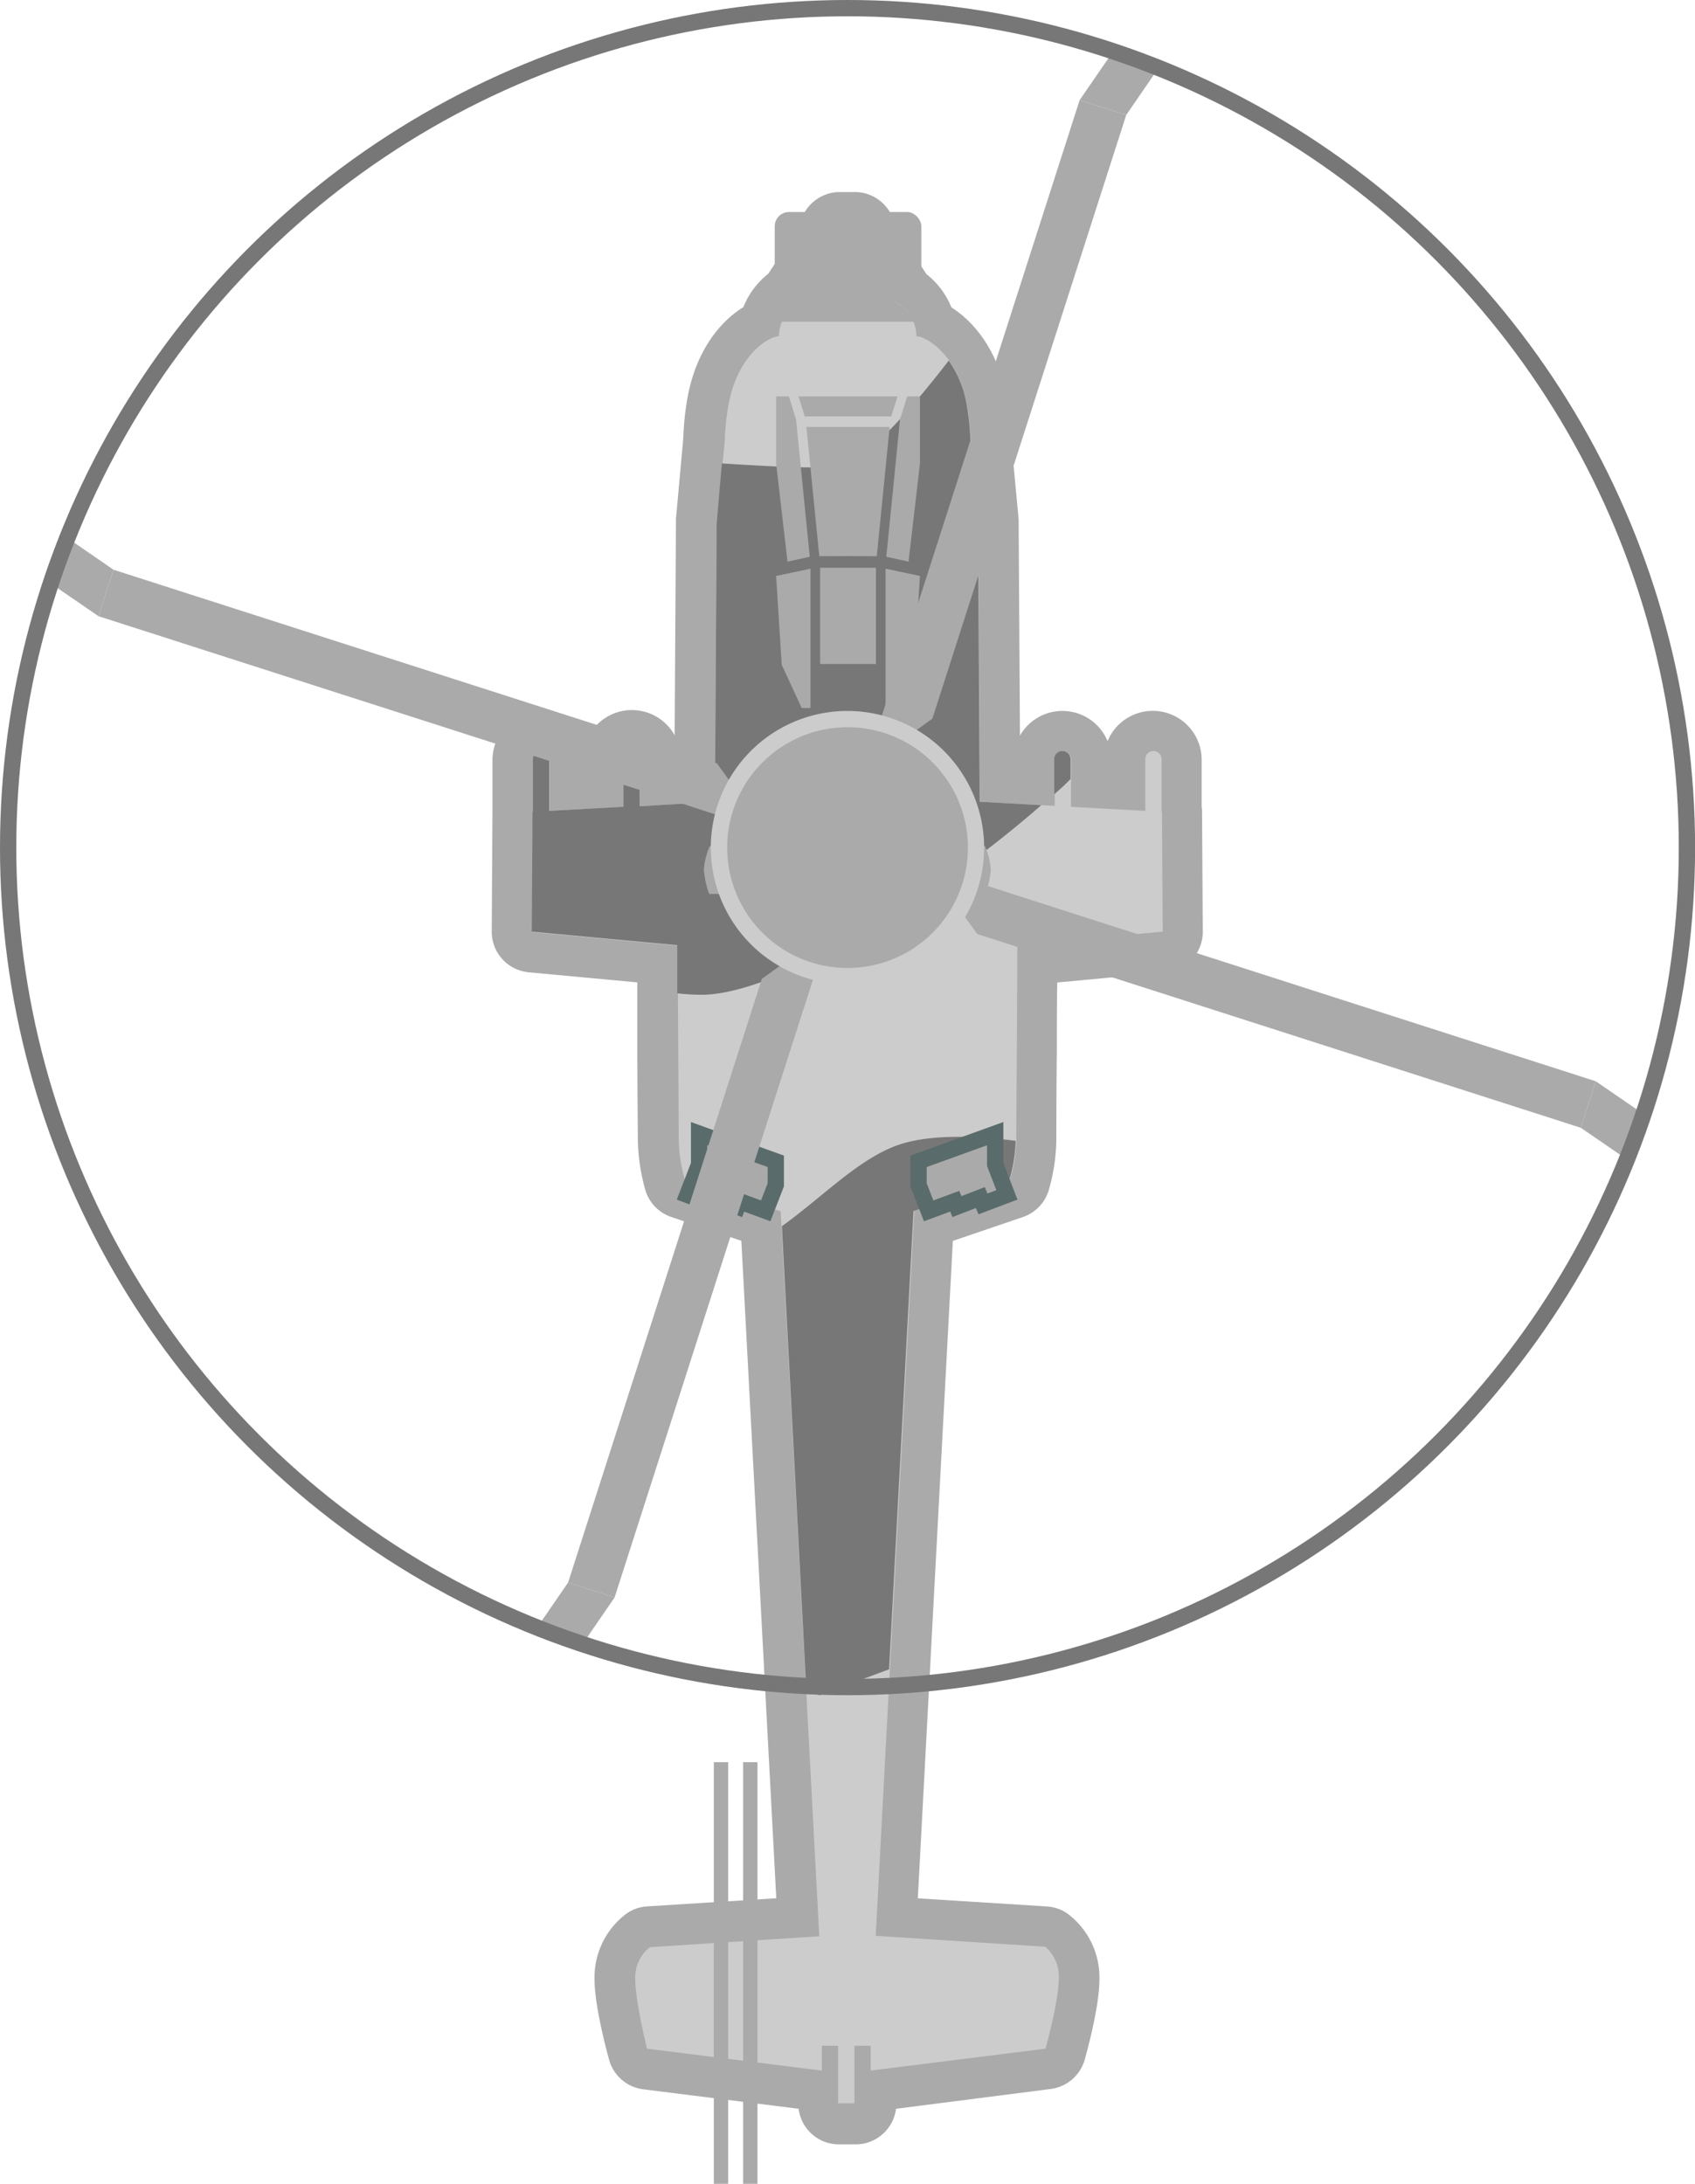 <svg xmlns="http://www.w3.org/2000/svg" viewBox="0 0 208.13 268.14"><defs><style>.cls-1{fill:#ccc;}.cls-2,.cls-4{fill:#aaa;}.cls-3{fill:#777;}.cls-4{stroke:#596b6a;}.cls-4,.cls-5{stroke-miterlimit:10;stroke-width:2px;}.cls-5{fill:none;stroke:#777;}</style></defs><title>blue saraf</title><g id="Layer_2" data-name="Layer 2"><g id="Layer_24" data-name="Layer 24"><path class="cls-1" d="M103,260.75a2.51,2.51,0,0,1-2.5-2.52v-1.56L79.33,254a2.49,2.49,0,0,1-2.1-1.8c-.18-.63-1.73-6.23-1.71-9.24a7.17,7.17,0,0,1,2.92-6,2.5,2.5,0,0,1,1.21-.41L98,235.4l-4.52-84.88-10.2-3.47a2.52,2.52,0,0,1-1.59-1.64,21.74,21.74,0,0,1-.82-5.57c0-1.15,0-5.86-.06-10.91,0-3.79,0-7.77-.06-10.6l-15.6-1.45a2.51,2.51,0,0,1-2.27-2.51L63,99.66a2.44,2.44,0,0,1,0-.48v-6a3.49,3.49,0,0,1,7,0v3.71l4.12-.23V93.21a3.48,3.48,0,0,1,7,0V96.3l4.2-.23.19-31.89c0-.07,0-.14,0-.21l.94-10a32,32,0,0,1,.45-4.5c1-5.61,4-8.77,6.45-10a7.43,7.43,0,0,1,2.83-4.06l4.45-6.76v0a2.51,2.51,0,0,1,2.5-2.49H105a2.5,2.5,0,0,1,2.5,2.49v0l4.45,6.76a7.52,7.52,0,0,1,2.84,4.06c2.47,1.26,5.47,4.43,6.44,10a32.66,32.66,0,0,1,.46,4.5l.93,10a1.48,1.48,0,0,1,0,.21l.2,31.89,4.19.23V93.21a3.49,3.49,0,0,1,7,0v3.48l4.12.23V93.21a3.48,3.48,0,1,1,7,0v6a2.42,2.42,0,0,1,.05.47l.09,14.71a2.5,2.5,0,0,1-2.27,2.51l-15.59,1.45c0,2.83,0,6.81-.06,10.6,0,5-.06,9.76-.06,10.91a21,21,0,0,1-.83,5.57,2.49,2.49,0,0,1-1.58,1.64l-10.21,3.47-4.51,84.88,18.34,1.18a2.5,2.5,0,0,1,1.21.41,7.17,7.17,0,0,1,2.92,6c0,3-1.54,8.61-1.71,9.24a2.5,2.5,0,0,1-2.1,1.8l-21.23,2.66v1.56a2.46,2.46,0,0,1-.72,1.78,2.52,2.52,0,0,1-1.78.74Z"/><path class="cls-2" d="M105,28.58v.79l5.15,7.81a4.87,4.87,0,0,1,2.38,4.11h0c1.19,0,5.13,2.26,6.23,8.59a28.31,28.31,0,0,1,.42,4.22l.94,10.1.21,34.24,9.18.51V93.21a1,1,0,0,1,2,0v5.85l9.12.5V93.21a1,1,0,1,1,2,0v6.46h.05l.09,14.72-17.85,1.66c0,5.24-.13,21.51-.13,23.79a18.77,18.77,0,0,1-.72,4.84l-11.8,4-4.74,89,20.81,1.34A4.76,4.76,0,0,1,130,243c0,2.74-1.62,8.54-1.62,8.54l-21.47,2.69,0-3.05-2,0,0,7.06h-2l0-7.06-2,0,0,3.05-21.46-2.69S78,245.73,78,243a4.76,4.76,0,0,1,1.79-3.92l20.81-1.34-4.74-89-11.8-4a18.77,18.77,0,0,1-.72-4.84c0-2.28-.11-18.55-.13-23.79l-17.86-1.66.09-14.72h.05V93.21a1,1,0,0,1,2,0v6.35l9.12-.5V93.21a1,1,0,1,1,2,0V99l9.18-.51L88,64.2l1-10.1a28.31,28.31,0,0,1,.42-4.22c1.09-6.33,5-8.59,6.22-8.59h0a4.87,4.87,0,0,1,2.38-4.11l5.15-7.81v-.79H105m0-5h-1.88a5,5,0,0,0-4.93,4.18l-3.86,5.86a9.81,9.81,0,0,0-3.05,4.09C88.3,39.55,85.39,43.24,84.39,49a35.13,35.13,0,0,0-.49,4.79L83,63.73c0,.15,0,.29,0,.44l-.16,26.11A6,6,0,0,0,72,91a6,6,0,0,0-11.53,2.25V99c0,.21,0,.44,0,.66l-.09,14.72a5,5,0,0,0,4.54,5l13.34,1.24c0,2.5,0,5.47,0,8.33,0,5.05.06,9.75.06,10.9a24.13,24.13,0,0,0,.93,6.3,5,5,0,0,0,3.17,3.27l8.61,2.93,4.29,80.72-15.87,1a5,5,0,0,0-2.43.82A9.78,9.78,0,0,0,73,243c0,3.28,1.5,8.85,1.8,9.93a5,5,0,0,0,4.2,3.6l19.06,2.39a5,5,0,0,0,5,4.37h2a5,5,0,0,0,3.55-1.48,4.92,4.92,0,0,0,1.41-2.89L129,256.49a5,5,0,0,0,4.19-3.6c.31-1.08,1.83-6.65,1.81-9.93A9.78,9.78,0,0,0,131,234.9a5,5,0,0,0-2.42-.82l-15.88-1,4.3-80.72,8.6-2.93a5,5,0,0,0,3.17-3.27,23.49,23.49,0,0,0,.94-6.3c0-1.15,0-5.84.06-10.89,0-2.86,0-5.84.05-8.34l13.34-1.24a5,5,0,0,0,4.53-5l-.09-14.72a4.91,4.91,0,0,0-.05-.67V93.21A6,6,0,0,0,136,91a6,6,0,0,0-10.76-.68l-.16-26.11c0-.15,0-.29,0-.44l-.93-9.91a33,33,0,0,0-.48-4.79c-1-5.79-3.92-9.48-6.85-11.33a9.86,9.86,0,0,0-3.06-4.08l-3.86-5.86A5,5,0,0,0,105,23.58Z"/><path class="cls-3" d="M120.3,98.44l-.21-34.24-.94-10.1a28.31,28.31,0,0,0-.42-4.22,13.36,13.36,0,0,0-2.23-5.61c-4.63,6-10.06,12.2-13.23,12.87-2.33.49-8,.17-14.63-.24L88,64.2l-.21,34.24L78.56,99V93.21a1,1,0,1,0-2,0v5.85l-9.12.5V93.21a1,1,0,0,0-2,0v6.46h-.05l-.09,14.72,17.86,1.66c0,1.37,0,3.49,0,5.91a28.55,28.55,0,0,0,3,.18c9.13,0,28.36-11.6,41.7-23.28Z"/><path class="cls-3" d="M130.27,96.8c.4-.36.79-.75,1.18-1.15V93.21a1,1,0,0,0-2,0v4.31Z"/><path class="cls-3" d="M124,144.68a19.09,19.09,0,0,0,.71-4.61c-4.35-.55-10.06-.88-14.08.4-5,1.58-9.64,6.53-14.62,10.08l3,56.94,1.59.65,8.57-3.18,3-56.26Z"/><rect class="cls-2" x="91.25" y="216.36" width="1.76" height="51.77"/><rect class="cls-2" x="87.65" y="216.36" width="1.76" height="51.77"/><rect class="cls-2" x="95.13" y="26.03" width="18" height="10.94" rx="1.75" ry="1.75"/><path class="cls-2" d="M110.12,37.18,105,29.37v-.79h-1.88v.79l-5.15,7.81a5.06,5.06,0,0,0-2,2.32h16.22A5,5,0,0,0,110.12,37.18Z"/><path class="cls-2" d="M121,109.76a10.94,10.94,0,0,0,.66-3,8.85,8.85,0,0,0-.72-2.88H117a8.85,8.85,0,0,0-.72,2.88,10.94,10.94,0,0,0,.66,3Z"/><polygon class="cls-4" points="112.79 145.48 114.03 148.67 117.23 147.49 117.5 148.15 120.37 147.04 120.7 147.82 123.64 146.71 122.2 142.98 122.2 139.19 112.79 142.59 112.79 145.48"/><path class="cls-2" d="M87.08,109.76a11.08,11.08,0,0,1-.65-3,8.85,8.85,0,0,1,.72-2.88h3.92a8.85,8.85,0,0,1,.72,2.88,11.08,11.08,0,0,1-.65,3Z"/><polygon class="cls-4" points="95.26 145.48 94.02 148.67 90.81 147.49 90.55 148.15 87.67 147.04 87.34 147.82 84.4 146.71 85.84 142.98 85.84 139.19 95.26 142.59 95.26 145.48"/><polygon class="cls-2" points="109.44 51.12 110.21 48.67 104.13 48.67 98.05 48.67 98.81 51.12 109.44 51.12"/><polygon class="cls-2" points="95.3 70.72 95.99 81.63 98.44 86.93 99.52 86.93 99.52 69.82 95.3 70.72"/><polygon class="cls-2" points="99.43 68.36 97.75 51.52 96.87 48.67 95.3 48.67 95.3 56.91 96.7 68.96 99.43 68.36"/><polygon class="cls-2" points="108.74 69.82 108.74 86.93 109.82 86.93 112.27 81.63 112.96 70.72 108.74 69.82"/><polygon class="cls-2" points="111.39 48.67 110.51 51.52 108.83 68.36 111.56 68.96 112.96 56.91 112.96 48.67 111.39 48.67"/><polygon class="cls-2" points="104.78 69.71 103.48 69.71 100.7 69.71 100.7 81.53 104.13 81.53 107.56 81.53 107.56 69.71 104.78 69.71"/><polygon class="cls-2" points="103.48 68.28 103.48 68.28 104.13 68.28 104.78 68.28 104.78 68.28 107.66 68.29 109.24 52.42 99.02 52.42 100.6 68.29 103.48 68.28"/><circle class="cls-2" cx="104.02" cy="104.21" r="6"/><rect class="cls-2" x="84.27" y="103.29" width="39.5" height="1.83" transform="translate(-27 171.4) rotate(-72.2)"/><polygon class="cls-2" points="106.28 94.17 132.57 12.29 138.29 14.12 114.49 88.23 106.28 94.17"/><polygon class="cls-2" points="132.57 12.29 138.29 14.12 142.23 8.38 136.52 6.55 132.57 12.29"/><polygon class="cls-2" points="101.76 114.25 75.47 196.13 69.76 194.3 93.55 120.19 101.76 114.25"/><polygon class="cls-2" points="75.47 196.13 69.76 194.3 65.82 200.03 71.53 201.87 75.47 196.13"/><rect class="cls-2" x="84.27" y="103.29" width="39.5" height="1.83" transform="translate(171.21 235.23) rotate(-162.2)"/><polygon class="cls-2" points="12.1 75.66 13.93 69.95 8.2 66 6.36 71.72 12.1 75.66"/><polygon class="cls-2" points="93.99 101.95 12.1 75.66 13.93 69.95 88.04 93.74 93.99 101.95"/><polygon class="cls-2" points="195.95 132.76 194.11 138.47 199.85 142.41 201.68 136.7 195.95 132.76"/><polygon class="cls-2" points="114.06 106.47 195.95 132.76 194.11 138.47 120 114.68 114.06 106.47"/><polygon class="cls-2" points="100.55 118.03 105.41 109.44 99.85 107.65 98.8 117.47 100.55 118.03"/><polygon class="cls-2" points="107.5 90.39 102.64 98.98 108.19 100.77 109.24 90.95 107.5 90.39"/><polygon class="cls-2" points="117.84 107.68 109.25 102.82 107.47 108.38 117.28 109.43 117.84 107.68"/><polygon class="cls-2" points="90.2 100.73 98.8 105.6 100.58 100.04 90.77 98.99 90.2 100.73"/><path class="cls-2" d="M104.07,119.84a15.78,15.78,0,1,1,15.77-15.77A15.8,15.8,0,0,1,104.07,119.84Z"/><path class="cls-1" d="M104.07,89.29a14.78,14.78,0,1,1-14.78,14.78,14.78,14.78,0,0,1,14.78-14.78m0-2a16.78,16.78,0,1,0,16.77,16.78,16.8,16.8,0,0,0-16.77-16.78Z"/><circle class="cls-5" cx="104.07" cy="104.07" r="103.07"/></g></g></svg>